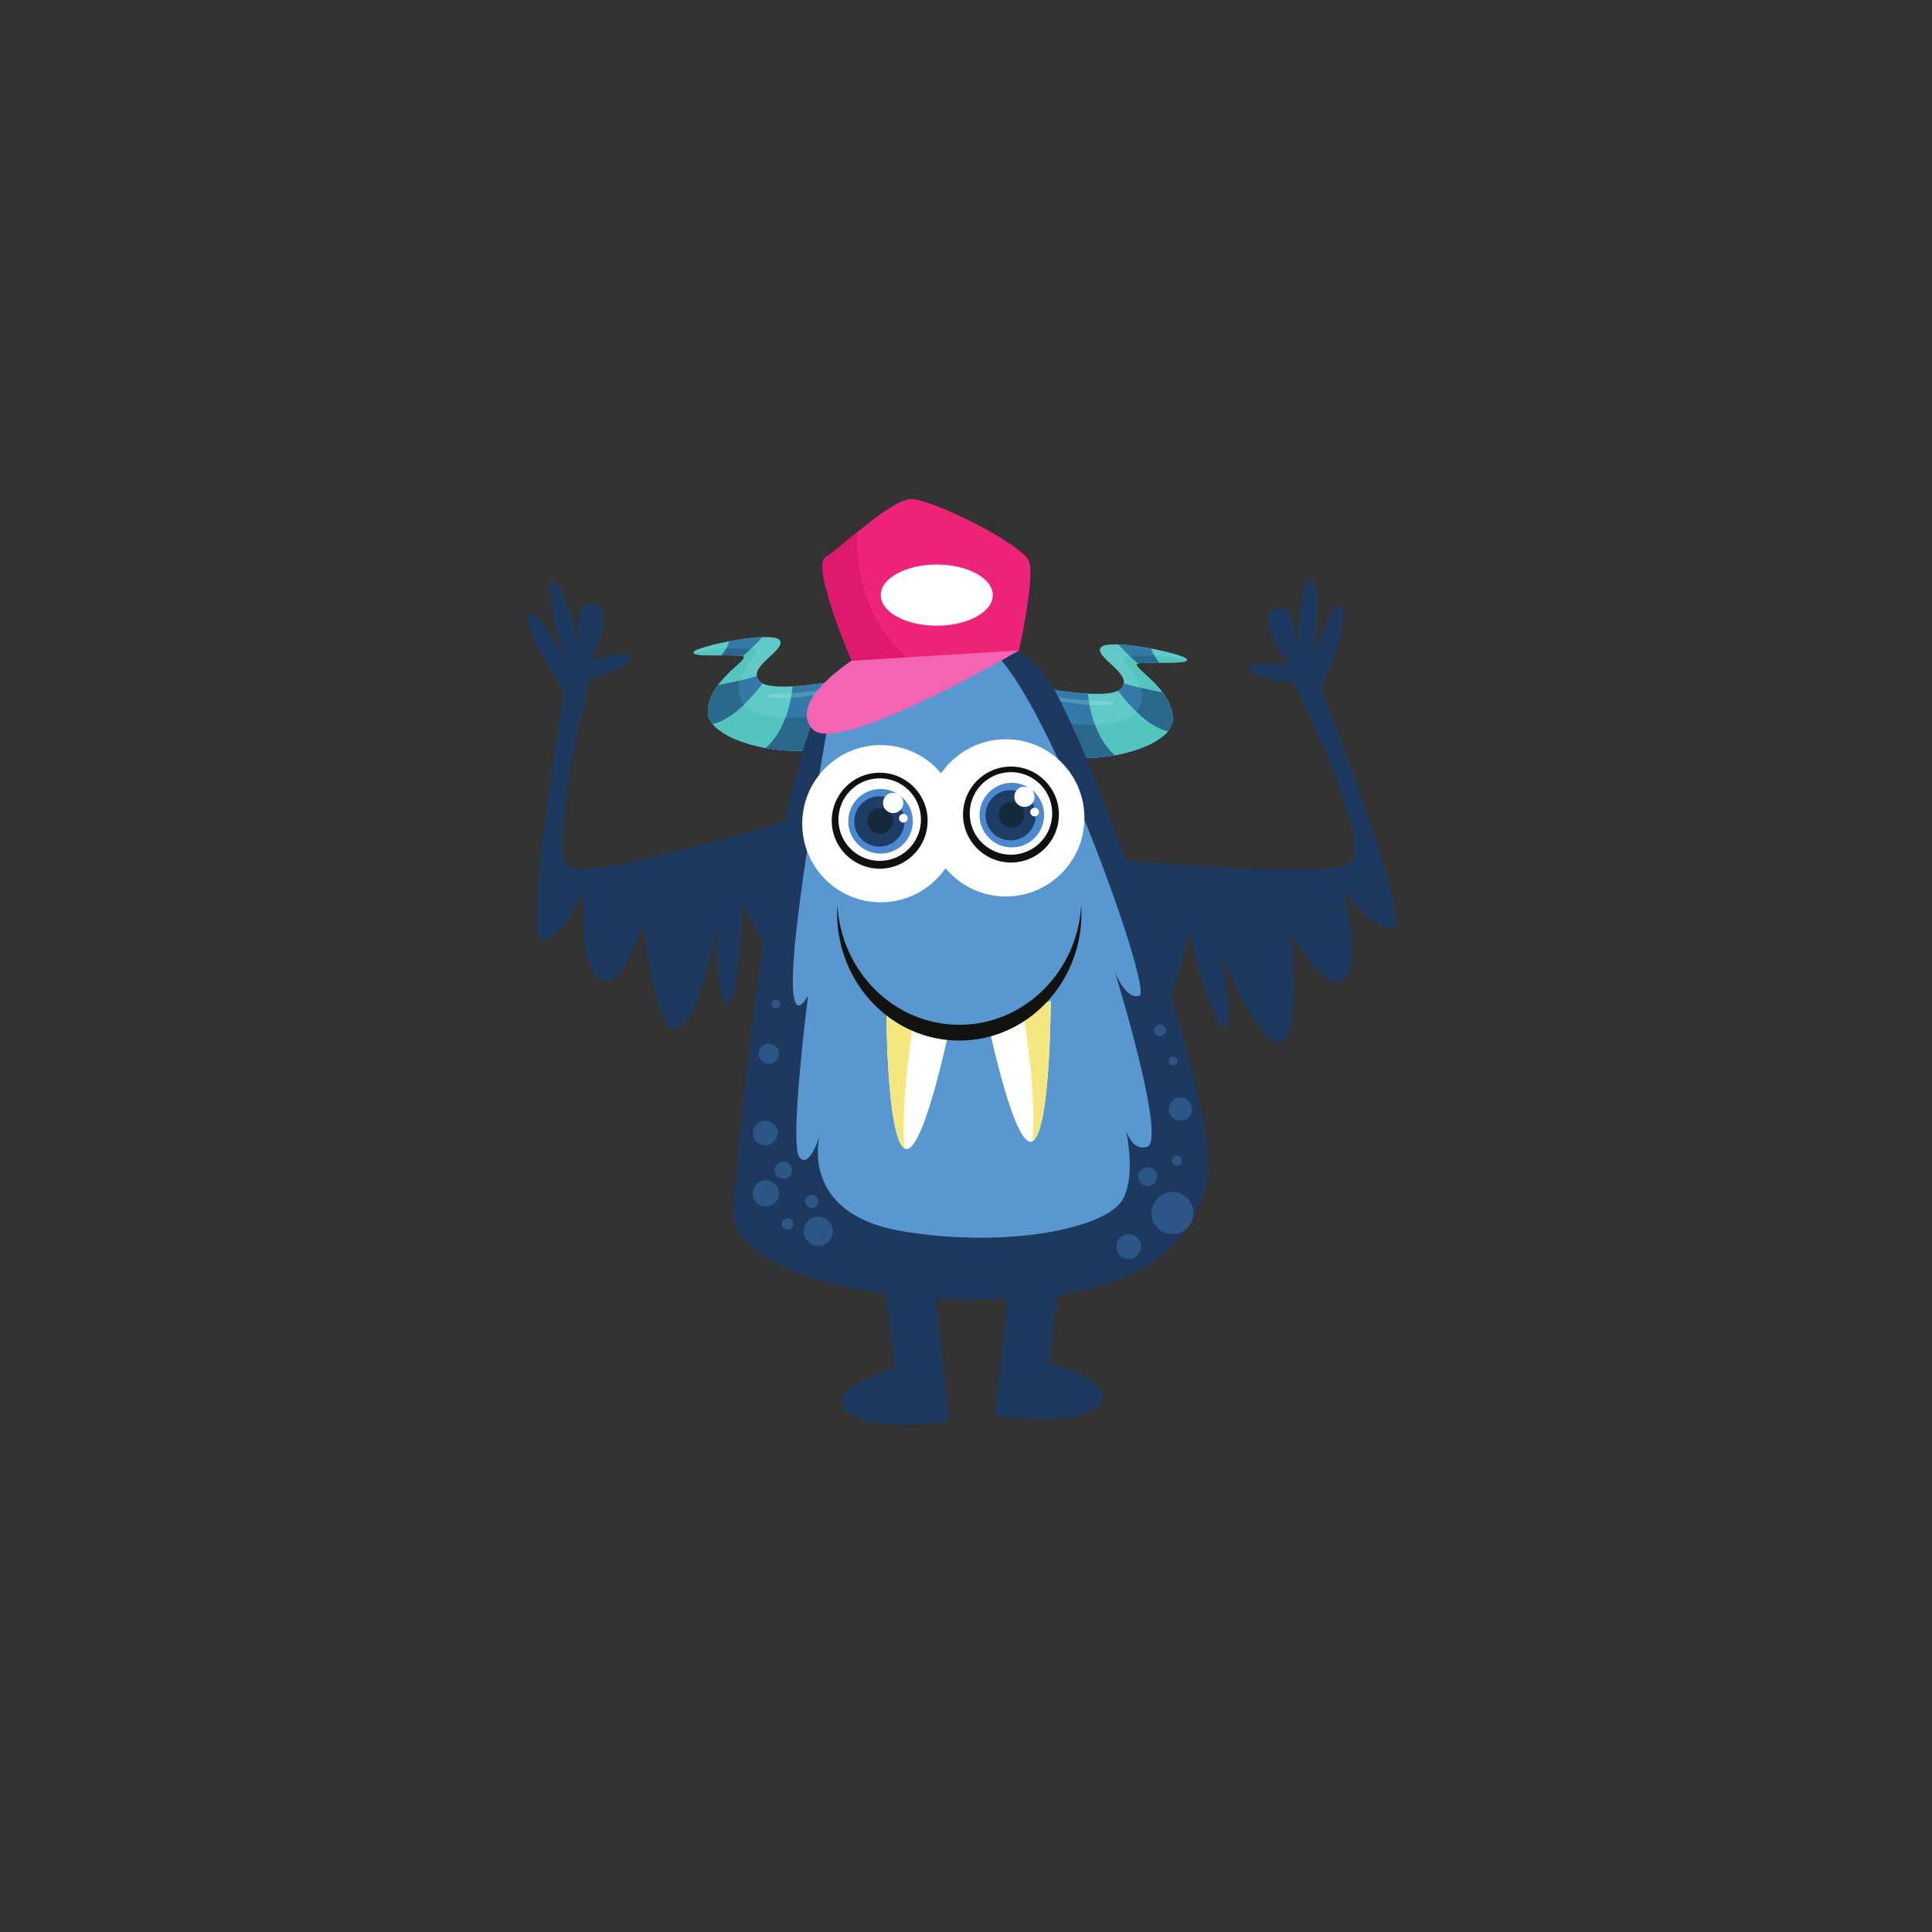 <svg xmlns="http://www.w3.org/2000/svg" width="375" viewBox="0 0 375 375" height="375" version="1.0"><rect x="0" y="0" width="375" height="375" fill="#333333" stroke="none"/><defs><clipPath id="a"><path d="M 159 96.855 L 200 96.855 L 200 129 L 159 129 Z M 159 96.855"/></clipPath></defs><path fill="#61CAC8" d="M 198.215 132.695 C 198.215 132.695 214.789 136.434 217.551 133.672 C 220.312 130.906 212.352 127.652 213.648 125.703 C 214.949 123.75 229.898 126.84 230.387 127.977 C 230.68 128.66 227.754 128.641 225.016 128.621 C 223.191 128.609 221.449 128.594 220.801 128.793 C 219.176 129.277 227.785 133.672 227.625 139.688 C 227.461 145.703 209.59 149.441 202.762 145.539 C 195.941 141.637 198.215 132.695 198.215 132.695"/><path fill="#53C5BE" d="M 220.801 128.793 C 222.289 128.344 229.535 128.992 230.332 128.219 C 226.051 127.223 216.266 125.898 218.566 128.73 C 221.41 132.223 224.254 138.078 217.105 140.109 C 211.691 141.648 202.312 139.738 198.086 138.719 C 198.543 141.18 199.789 143.836 202.762 145.539 C 209.59 149.441 227.461 145.703 227.625 139.688 C 227.785 133.672 219.176 129.277 220.801 128.793"/><path fill="#347AA9" d="M 217.551 133.672 C 217.402 133.816 217.215 133.945 216.992 134.059 C 218.859 136.535 222.691 140.992 226.695 141.941 C 227.273 141.234 227.602 140.48 227.625 139.688 C 227.676 137.73 226.801 135.945 225.652 134.41 C 223.008 133.898 219.863 133.223 218.121 132.617 C 218.07 132.973 217.895 133.324 217.551 133.672"/><path fill="#347AA9" d="M 217.098 125.086 C 218.125 126.344 219.695 127.762 220.891 128.766 C 221.602 128.598 223.266 128.609 225.008 128.621 C 224.297 127.801 223.793 126.816 223.438 125.879 C 221.258 125.469 218.941 125.152 217.098 125.086"/><path fill="#347AA9" d="M 216.352 146.605 C 212.652 143.238 211.508 137.938 211.156 134.637 C 208.578 134.496 205.688 134.086 203.293 133.68 L 203.297 133.77 C 203.547 140.133 204.793 144.188 206.324 146.77 C 209.285 147.336 212.926 147.227 216.352 146.605"/><path fill="#2B698C" d="M 212.539 140.703 C 210.504 140.867 205.633 140.125 203.934 139.852 C 204.496 142.895 205.352 145.129 206.324 146.77 C 209.285 147.336 212.926 147.227 216.352 146.605 C 214.531 144.949 213.332 142.824 212.539 140.703"/><path fill="#2B698C" d="M 221.414 133.516 C 221.547 133.965 221.707 134.723 221.641 135.633 C 221.562 136.672 220.938 137.66 220.586 138.141 C 222.375 139.855 224.512 141.422 226.695 141.941 C 227.273 141.234 227.602 140.48 227.625 139.688 C 227.676 137.73 226.801 135.945 225.652 134.41 C 224.285 134.145 222.785 133.836 221.414 133.516"/><path fill="#2B698C" d="M 219.34 127.402 C 219.879 127.898 220.414 128.363 220.891 128.766 C 221.602 128.598 223.266 128.609 225.008 128.621 C 224.641 128.199 224.332 127.738 224.066 127.258 C 222.727 127.191 220.441 127.328 219.34 127.402"/><path fill="#78D2D0" d="M 213.547 136.91 C 212.957 136.91 212.27 136.883 211.477 136.832 C 211.426 136.543 211.375 136.262 211.332 135.988 C 212.043 136.039 212.707 136.07 213.285 136.07 C 213.422 136.07 213.555 136.07 213.68 136.066 C 213.828 136.062 213.973 136.062 214.109 136.062 C 215.578 136.062 216.316 136.273 216.25 136.484 C 216.184 136.695 215.309 136.91 213.547 136.91 M 203.398 135.543 C 201.227 134.965 200.25 134.441 200.25 134.441 C 200.25 134.441 201.531 134.68 203.359 134.977 C 203.371 135.168 203.383 135.355 203.398 135.543"/><path fill="#4E95B8" d="M 211.477 136.832 C 211.066 136.801 210.629 136.766 210.16 136.715 C 207.211 136.422 204.984 135.969 203.398 135.543 C 203.383 135.355 203.371 135.168 203.359 134.977 C 205.648 135.348 208.797 135.809 211.332 135.988 C 211.375 136.262 211.426 136.543 211.477 136.832"/><path fill="#61CAC8" d="M 166.801 131.281 C 166.801 131.281 150.227 135.02 147.465 132.258 C 144.703 129.492 152.664 126.238 151.367 124.289 C 150.066 122.336 135.117 125.426 134.629 126.566 C 134.34 127.246 137.262 127.23 140 127.211 C 141.824 127.195 143.566 127.184 144.215 127.379 C 145.84 127.867 137.23 132.258 137.391 138.273 C 137.555 144.289 155.426 148.031 162.25 144.129 C 169.078 140.223 166.801 131.281 166.801 131.281"/><path fill="#53C5BE" d="M 144.215 127.379 C 142.723 126.93 135.484 127.578 134.684 126.809 C 138.965 125.812 148.75 124.484 146.449 127.316 C 143.605 130.812 140.762 136.664 147.91 138.695 C 153.324 140.234 162.703 138.324 166.934 137.305 C 166.473 139.766 165.227 142.426 162.25 144.129 C 155.426 148.031 137.555 144.289 137.391 138.273 C 137.23 132.258 145.84 127.867 144.215 127.379"/><path fill="#347AA9" d="M 147.465 132.258 C 147.613 132.406 147.801 132.535 148.023 132.648 C 146.156 135.125 142.324 139.578 138.316 140.527 C 137.746 139.824 137.414 139.066 137.391 138.273 C 137.34 136.316 138.215 134.531 139.363 132.996 C 142.008 132.484 145.152 131.809 146.895 131.203 C 146.945 131.559 147.121 131.91 147.465 132.258"/><path fill="#347AA9" d="M 147.918 123.672 C 146.895 124.93 145.32 126.348 144.125 127.355 C 143.414 127.184 141.75 127.195 140.008 127.211 C 140.719 126.391 141.227 125.406 141.578 124.469 C 143.762 124.055 146.078 123.742 147.918 123.672"/><path fill="#347AA9" d="M 148.664 145.191 C 152.363 141.828 153.508 136.527 153.855 133.227 C 156.438 133.082 159.328 132.672 161.723 132.266 L 161.719 132.355 C 161.469 138.719 160.223 142.773 158.691 145.355 C 155.73 145.922 152.094 145.812 148.664 145.191"/><path fill="#2B698C" d="M 152.477 139.289 C 154.512 139.453 159.383 138.715 161.082 138.438 C 160.52 141.48 159.664 143.715 158.691 145.355 C 155.73 145.922 152.094 145.812 148.664 145.191 C 150.484 143.539 151.684 141.414 152.477 139.289"/><path fill="#2B698C" d="M 143.602 132.102 C 143.469 132.551 143.309 133.312 143.375 134.219 C 143.453 135.262 144.078 136.246 144.434 136.73 C 142.641 138.445 140.504 140.008 138.316 140.527 C 137.746 139.824 137.414 139.066 137.391 138.273 C 137.34 136.316 138.215 134.531 139.363 132.996 C 140.73 132.734 142.23 132.426 143.602 132.102"/><path fill="#2B698C" d="M 145.676 125.992 C 145.137 126.484 144.602 126.953 144.125 127.355 C 143.414 127.184 141.75 127.195 140.008 127.211 C 140.371 126.789 140.684 126.324 140.949 125.844 C 142.289 125.777 144.578 125.914 145.676 125.992"/><path fill="#78D2D0" d="M 151.469 135.496 C 149.707 135.496 148.832 135.285 148.766 135.07 C 148.699 134.859 149.438 134.648 150.906 134.648 C 151.043 134.648 151.188 134.648 151.336 134.652 C 151.465 134.656 151.594 134.66 151.73 134.66 C 152.312 134.66 152.973 134.629 153.684 134.578 C 153.641 134.852 153.59 135.129 153.539 135.418 C 152.746 135.473 152.059 135.496 151.469 135.496 M 161.617 134.133 C 161.633 133.945 161.645 133.754 161.656 133.566 C 163.484 133.27 164.766 133.027 164.766 133.027 C 164.766 133.027 163.789 133.555 161.617 134.133"/><path fill="#4E95B8" d="M 153.539 135.418 C 153.59 135.129 153.641 134.852 153.684 134.578 C 156.223 134.395 159.367 133.934 161.656 133.566 C 161.645 133.754 161.633 133.945 161.617 134.133 C 160.031 134.555 157.805 135.008 154.855 135.305 C 154.387 135.352 153.949 135.387 153.539 135.418"/><path fill="#1D395F" d="M 256.5 133.598 C 256.5 133.598 262.148 120.602 260.453 118.059 C 258.762 115.516 255.09 127.383 255.09 127.383 C 255.09 127.383 256.785 114.102 254.523 112.691 C 252.266 111.277 251.984 126.254 251.984 126.254 C 251.984 126.254 251.703 116.363 247.469 118.34 C 243.234 120.32 250.289 129.078 250.289 129.078 C 250.289 129.078 242.668 127.949 242.668 129.926 C 242.668 131.902 251.137 132.469 251.137 132.469 C 251.137 132.469 266.664 164.117 262.148 167.508 C 258.469 170.27 229.289 167.969 218.613 167.02 C 212.082 149.047 205.297 133.445 202.012 129.926 C 194.105 121.449 178.863 119.188 164.18 129.363 C 159.512 132.598 155.586 144.574 152.402 159.402 C 141.465 162.66 114.828 170.262 110.785 168.355 C 105.68 165.941 114.543 131.816 114.543 131.816 C 114.543 131.816 122.727 129.562 122.328 127.625 C 121.934 125.684 114.691 128.324 114.691 128.324 C 114.691 128.324 119.848 118.324 115.301 117.238 C 110.758 116.152 112.465 125.898 112.465 125.898 C 112.465 125.898 109.184 111.285 107.254 113.121 C 105.324 114.961 109.648 127.629 109.648 127.629 C 109.648 127.629 103.672 116.742 102.523 119.574 C 101.371 122.406 109.516 134.004 109.516 134.004 C 109.516 134.004 101.602 181.199 104.984 182.234 C 108.367 183.273 113.246 173.328 113.246 173.328 C 113.246 173.328 112.266 188.242 116.707 190.215 C 121.145 192.188 124.793 179.035 124.793 179.035 C 124.793 179.035 127.059 201.355 131.59 199.562 C 136.121 197.766 139.082 179.855 139.082 179.855 C 139.082 179.855 138.938 196.035 141.258 194.695 C 143.574 193.352 144.207 175.34 144.207 175.34 C 144.207 175.34 146.32 179.98 148.16 183.227 C 144.16 209.844 142.16 236.168 142.16 236.168 C 142.16 236.168 143.09 247.309 171.84 251.078 L 173.797 265.633 C 173.797 265.633 159.609 269.449 164.27 273.898 C 168.926 278.348 184.172 275.805 184.172 275.805 L 181.703 251.992 C 186.789 252.293 191.375 252.352 195.52 252.203 L 193.184 274.746 C 193.184 274.746 208.43 277.289 213.086 272.84 C 217.746 268.387 203.559 264.574 203.559 264.574 L 205.336 251.355 C 224.73 248.551 231.223 239.734 234.199 229.953 C 235.742 224.871 232.367 209.766 227.211 192.75 C 228.582 190.809 230.809 181.066 230.809 181.066 C 230.809 181.066 235.043 198.586 237.586 199.434 C 240.125 200.281 236.738 184.457 236.738 184.457 C 236.738 184.457 243.234 201.414 248.031 202.262 C 252.832 203.109 250.574 180.785 250.574 180.785 C 250.574 180.785 256.785 192.938 260.734 190.109 C 264.688 187.285 260.734 172.875 260.734 172.875 C 260.734 172.875 267.512 181.633 270.617 179.938 C 273.723 178.242 256.5 133.598 256.5 133.598"/><path fill="#5997D0" d="M 160.793 140.098 C 160.793 140.098 154.863 172.875 154.02 186.723 C 153.172 200.566 156.84 193.219 156.84 193.219 C 156.84 193.219 153.172 222.039 155.148 224.582 C 157.121 227.125 159.102 220.344 159.102 220.344 C 159.102 220.344 154.863 235.602 175.191 238.992 C 195.52 242.383 215.281 238.426 218.105 232.496 C 220.93 226.562 217.824 216.391 217.824 216.391 C 217.824 216.391 218.668 223.734 222.621 222.605 C 226.574 221.477 216.41 188.699 216.41 188.699 C 216.41 188.699 218.668 194.352 221.211 193.219 C 223.75 192.09 202.297 131.621 191.285 125.406 C 180.273 119.188 160.793 140.098 160.793 140.098"/><path fill="#FFF" d="M 195.238 143.488 C 190.02 143.488 185.418 146.113 182.668 150.109 C 179.875 146.754 175.664 144.617 170.957 144.617 C 162.539 144.617 155.711 151.449 155.711 159.879 C 155.711 168.305 162.539 175.137 170.957 175.137 C 176.176 175.137 180.777 172.512 183.523 168.516 C 186.32 171.871 190.531 174.004 195.238 174.004 C 203.656 174.004 210.484 167.172 210.484 158.746 C 210.484 150.32 203.656 143.488 195.238 143.488"/><path fill="#F364B3" d="M 165.309 128.23 C 165.309 128.23 152.891 136.145 157.688 141.512 C 162.488 146.879 197.777 126.254 197.777 126.254 L 189.59 119.469 L 171.805 119.754 L 165.309 128.23"/><g clip-path="url(#a)"><path fill="#EE2479" d="M 165.309 128.23 C 165.309 128.23 157.406 109.863 160.23 108.168 C 163.055 106.473 172.934 96.867 176.887 96.867 C 180.84 96.867 198.625 105.629 199.754 109.02 C 200.883 112.406 197.777 126.254 197.777 126.254 L 165.309 128.23"/></g><path fill="#FFF" d="M 192.695 115.516 C 192.695 118.793 187.828 121.449 181.828 121.449 C 175.824 121.449 170.957 118.793 170.957 115.516 C 170.957 112.238 175.824 109.582 181.828 109.582 C 187.828 109.582 192.695 112.238 192.695 115.516"/><path fill="#DF196E" d="M 166.402 103.273 C 163.75 105.43 161.391 107.473 160.23 108.168 C 157.406 109.863 165.309 128.23 165.309 128.23 L 176.016 127.578 C 167.578 119.988 166.105 110.246 166.402 103.273"/><path fill="#11100E" d="M 180.051 159.297 C 180.051 164.441 175.887 168.609 170.746 168.609 C 165.609 168.609 161.441 164.441 161.441 159.297 C 161.441 154.156 165.609 149.984 170.746 149.984 C 175.887 149.984 180.051 154.156 180.051 159.297"/><path fill="#FFF" d="M 178.68 157.984 C 179.281 162.367 176.223 166.414 171.844 167.02 C 167.461 167.625 163.422 164.562 162.816 160.176 C 162.215 155.793 165.273 151.75 169.652 151.148 C 174.031 150.539 178.07 153.602 178.68 157.984"/><path fill="#4B88CF" d="M 177.117 158.555 C 177.59 161.984 175.195 165.148 171.766 165.621 C 168.34 166.098 165.18 163.699 164.703 160.27 C 164.23 156.836 166.625 153.672 170.055 153.199 C 173.48 152.727 176.645 155.121 177.117 158.555"/><path fill="#1D3D65" d="M 175.508 158.773 C 175.875 161.441 174.012 163.906 171.348 164.273 C 168.68 164.641 166.223 162.777 165.852 160.109 C 165.484 157.441 167.348 154.98 170.012 154.613 C 172.68 154.246 175.141 156.109 175.508 158.773"/><path fill="#15293D" d="M 173.367 159.316 C 173.367 160.688 172.254 161.801 170.887 161.801 C 169.516 161.801 168.406 160.688 168.406 159.316 C 168.406 157.945 169.516 156.836 170.887 156.836 C 172.254 156.836 173.367 157.945 173.367 159.316"/><path fill="#FFF" d="M 175.32 155.574 C 175.469 156.656 174.715 157.652 173.637 157.801 C 172.559 157.953 171.559 157.195 171.41 156.117 C 171.262 155.035 172.016 154.039 173.098 153.891 C 174.176 153.742 175.172 154.496 175.32 155.574"/><path fill="#FFF" d="M 176.18 158.816 C 176.18 159.281 175.805 159.66 175.34 159.66 C 174.875 159.66 174.5 159.281 174.5 158.816 C 174.5 158.352 174.875 157.973 175.34 157.973 C 175.805 157.973 176.18 158.352 176.18 158.816"/><path fill="#FFF" d="M 184.184 200.055 C 184.184 200.055 179.004 225.047 175.535 222.895 C 172.066 220.738 172.035 195.691 172.035 195.691 L 184.184 200.055"/><path fill="#F4E77F" d="M 177.441 197.637 C 176.719 202.02 174.828 214.66 175.59 222.926 L 175.535 222.895 C 172.066 220.738 172.035 195.691 172.035 195.691 L 177.441 197.637"/><path fill="#FFF" d="M 191.801 198.641 C 191.801 198.641 196.98 223.633 200.449 221.48 C 203.918 219.328 203.945 194.281 203.945 194.281 L 191.801 198.641"/><path fill="#F4E77F" d="M 198.539 196.223 C 199.262 200.605 201.156 213.246 200.395 221.512 L 200.449 221.48 C 203.918 219.328 203.945 194.281 203.945 194.281 L 198.539 196.223"/><path fill="#11100E" d="M 205.535 158.102 C 205.535 163.242 201.367 167.414 196.227 167.414 C 191.09 167.414 186.922 163.242 186.922 158.102 C 186.922 152.961 191.09 148.789 196.227 148.789 C 201.367 148.789 205.535 152.961 205.535 158.102"/><path fill="#FFF" d="M 204.16 156.789 C 204.762 161.172 201.703 165.215 197.324 165.824 C 192.941 166.426 188.902 163.367 188.301 158.98 C 187.695 154.598 190.754 150.555 195.133 149.949 C 199.512 149.344 203.555 152.406 204.16 156.789"/><path fill="#4B88CF" d="M 202.598 157.355 C 203.07 160.785 200.676 163.949 197.25 164.426 C 193.82 164.898 190.656 162.504 190.188 159.07 C 189.711 155.641 192.105 152.477 195.531 152.004 C 198.961 151.527 202.121 153.926 202.598 157.355"/><path fill="#1D3D65" d="M 200.988 157.578 C 201.355 160.246 199.492 162.707 196.828 163.078 C 194.16 163.445 191.703 161.582 191.336 158.914 C 190.969 156.246 192.828 153.781 195.496 153.414 C 198.16 153.047 200.621 154.91 200.988 157.578"/><path fill="#15293D" d="M 198.848 158.121 C 198.848 159.492 197.738 160.605 196.367 160.605 C 194.996 160.605 193.887 159.492 193.887 158.121 C 193.887 156.75 194.996 155.637 196.367 155.637 C 197.738 155.637 198.848 156.75 198.848 158.121"/><path fill="#FFF" d="M 200.801 154.379 C 200.949 155.461 200.195 156.457 199.113 156.605 C 198.035 156.754 197.039 156 196.895 154.918 C 196.746 153.84 197.5 152.844 198.578 152.695 C 199.656 152.547 200.652 153.301 200.801 154.379"/><path fill="#FFF" d="M 201.66 157.621 C 201.66 158.086 201.285 158.461 200.82 158.461 C 200.355 158.461 199.98 158.086 199.98 157.621 C 199.98 157.156 200.355 156.777 200.82 156.777 C 201.285 156.777 201.66 157.156 201.66 157.621"/><path fill="#121211" d="M 186.203 198.91 C 173.598 198.91 163.293 188.652 162.535 175.699 C 162.504 176.207 162.488 176.719 162.488 177.234 C 162.488 190.898 173.105 201.977 186.203 201.977 C 199.301 201.977 209.918 190.898 209.918 177.234 C 209.918 176.719 209.902 176.207 209.871 175.699 C 209.113 188.652 198.809 198.91 186.203 198.91"/><path fill="#2B5685" d="M 150.91 219.922 C 150.91 221.246 149.84 222.32 148.512 222.32 C 147.188 222.32 146.113 221.246 146.113 219.922 C 146.113 218.594 147.188 217.52 148.512 217.52 C 149.84 217.52 150.91 218.594 150.91 219.922"/><path fill="#2B5685" d="M 153.734 227.125 C 153.734 228.062 152.977 228.82 152.039 228.82 C 151.105 228.82 150.348 228.062 150.348 227.125 C 150.348 226.188 151.105 225.43 152.039 225.43 C 152.977 225.43 153.734 226.188 153.734 227.125"/><path fill="#2B5685" d="M 151.195 231.645 C 151.195 233.051 150.059 234.191 148.656 234.191 C 147.25 234.191 146.113 233.051 146.113 231.645 C 146.113 230.242 147.25 229.105 148.656 229.105 C 150.059 229.105 151.195 230.242 151.195 231.645"/><path fill="#2B5685" d="M 161.641 238.992 C 161.641 240.555 160.375 241.82 158.816 241.82 C 157.258 241.82 155.992 240.555 155.992 238.992 C 155.992 237.434 157.258 236.168 158.816 236.168 C 160.375 236.168 161.641 237.434 161.641 238.992"/><path fill="#2B5685" d="M 158.816 233.199 C 158.816 233.902 158.25 234.473 157.547 234.473 C 156.844 234.473 156.277 233.902 156.277 233.199 C 156.277 232.496 156.844 231.93 157.547 231.93 C 158.25 231.93 158.816 232.496 158.816 233.199"/><path fill="#2B5685" d="M 154.02 237.582 C 154.02 238.203 153.512 238.711 152.891 238.711 C 152.266 238.711 151.758 238.203 151.758 237.582 C 151.758 236.957 152.266 236.449 152.891 236.449 C 153.512 236.449 154.02 236.957 154.02 237.582"/><path fill="#2B5685" d="M 221.492 241.961 C 221.492 243.285 220.418 244.363 219.094 244.363 C 217.77 244.363 216.695 243.285 216.695 241.961 C 216.695 240.633 217.77 239.559 219.094 239.559 C 220.418 239.559 221.492 240.633 221.492 241.961"/><path fill="#2B5685" d="M 231.656 235.461 C 231.656 237.723 229.824 239.559 227.562 239.559 C 225.305 239.559 223.469 237.723 223.469 235.461 C 223.469 233.199 225.305 231.363 227.562 231.363 C 229.824 231.363 231.656 233.199 231.656 235.461"/><path fill="#2B5685" d="M 229.398 225.289 C 229.398 225.836 228.957 226.277 228.41 226.277 C 227.863 226.277 227.422 225.836 227.422 225.289 C 227.422 224.742 227.863 224.301 228.41 224.301 C 228.957 224.301 229.398 224.742 229.398 225.289"/><path fill="#2B5685" d="M 224.598 228.398 C 224.598 229.41 223.777 230.234 222.766 230.234 C 221.75 230.234 220.93 229.41 220.93 228.398 C 220.93 227.383 221.75 226.562 222.766 226.562 C 223.777 226.562 224.598 227.383 224.598 228.398"/><path fill="#2B5685" d="M 231.375 215.258 C 231.375 216.508 230.363 217.52 229.117 217.52 C 227.871 217.52 226.855 216.508 226.855 215.258 C 226.855 214.008 227.871 212.996 229.117 212.996 C 230.363 212.996 231.375 214.008 231.375 215.258"/><path fill="#2B5685" d="M 226.293 200 C 226.293 200.625 225.785 201.133 225.164 201.133 C 224.539 201.133 224.035 200.625 224.035 200 C 224.035 199.375 224.539 198.871 225.164 198.871 C 225.785 198.871 226.293 199.375 226.293 200"/><path fill="#2B5685" d="M 228.551 205.934 C 228.551 206.402 228.172 206.781 227.703 206.781 C 227.238 206.781 226.855 206.402 226.855 205.934 C 226.855 205.465 227.238 205.086 227.703 205.086 C 228.172 205.086 228.551 205.465 228.551 205.934"/><path fill="#2B5685" d="M 151.195 204.52 C 151.195 205.613 150.309 206.5 149.219 206.5 C 148.129 206.5 147.242 205.613 147.242 204.52 C 147.242 203.43 148.129 202.543 149.219 202.543 C 150.309 202.543 151.195 203.43 151.195 204.52"/><path fill="#2B5685" d="M 151.477 194.914 C 151.477 195.383 151.098 195.762 150.629 195.762 C 150.164 195.762 149.781 195.383 149.781 194.914 C 149.781 194.445 150.164 194.066 150.629 194.066 C 151.098 194.066 151.477 194.445 151.477 194.914"/></svg>
